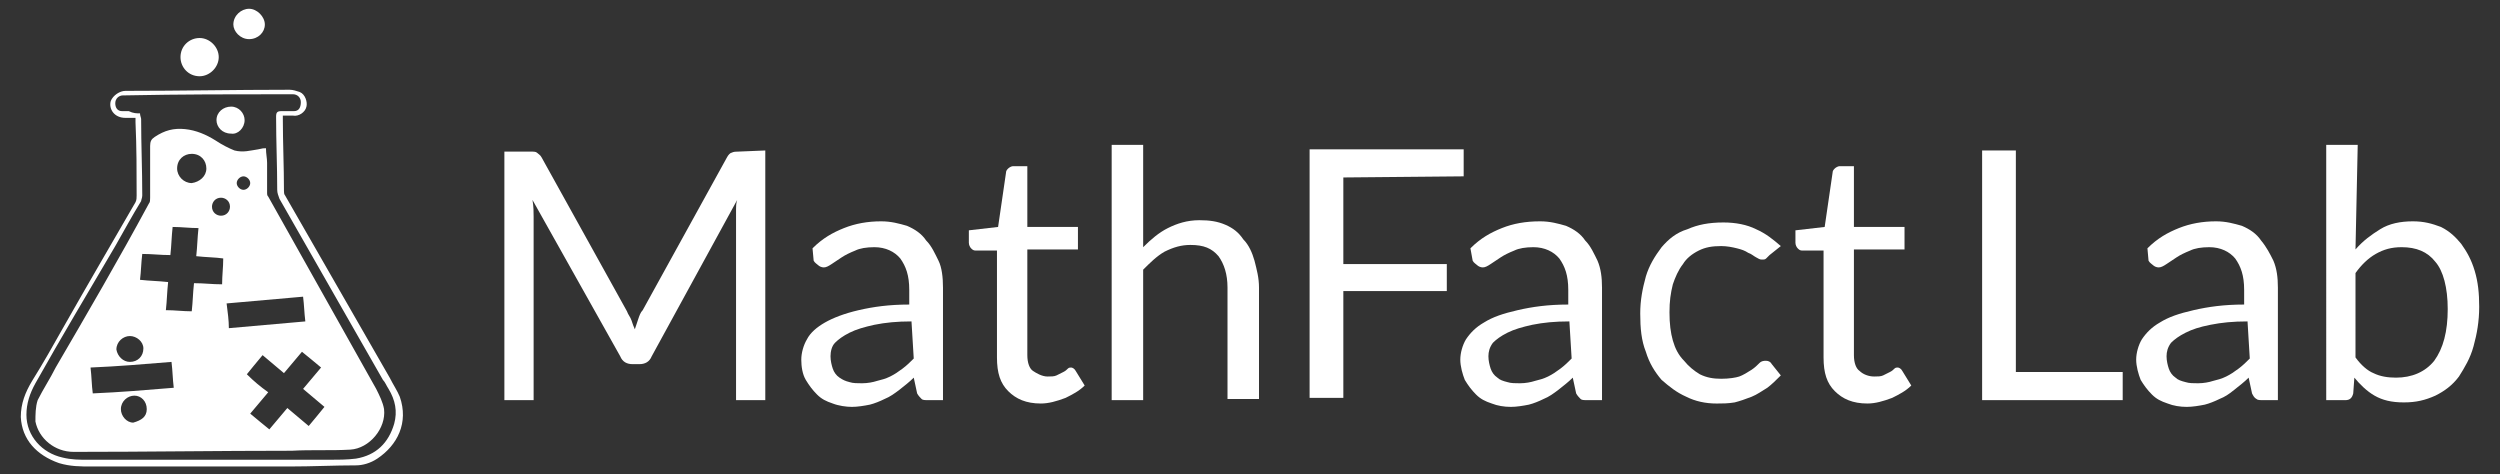 <?xml version="1.0" encoding="utf-8"?>
<!-- Generator: Adobe Illustrator 16.0.0, SVG Export Plug-In . SVG Version: 6.00 Build 0)  -->
<!DOCTYPE svg PUBLIC "-//W3C//DTD SVG 1.1//EN" "http://www.w3.org/Graphics/SVG/1.1/DTD/svg11.dtd">
<svg version="1.1" id="Layer_1" xmlns="http://www.w3.org/2000/svg" xmlns:xlink="http://www.w3.org/1999/xlink" x="0px" y="0px"
	 width="580px" height="110px" viewBox="0 0 580 110" enable-background="new 0 0 580 110" xml:space="preserve">
<rect x="0" y="0" width="580" height="110" fill="#333333" stroke="none"/>
<g>
	<g enable-background="new    ">
		<path fill="#FFFFFF" d="M177.548,34.91v57.922h-6.784V50.304c0-0.522,0-1.305,0-1.827c0-0.521,0-1.304,0.261-2.087l-19.829,36.266
			c-0.522,1.305-1.565,1.826-2.87,1.826h-1.565c-1.304,0-2.348-0.521-2.87-1.826L123.54,46.39c0.261,1.565,0.261,2.87,0.261,3.914
			v42.528h-6.784V35.171h6.001c0.783,0,1.305,0,1.565,0.261c0.261,0.261,0.783,0.522,1.044,1.044l19.829,35.745
			c0.261,0.782,0.783,1.305,1.043,2.086c0.261,0.783,0.522,1.566,0.783,2.088c0.261-0.783,0.522-1.564,0.783-2.348
			c0.261-0.783,0.522-1.566,1.043-2.088l19.568-35.483c0.261-0.522,0.783-1.044,1.043-1.044c0.522-0.261,1.044-0.261,1.565-0.261
			L177.548,34.91L177.548,34.91z"/>
		<path fill="#FFFFFF" d="M188.506,57.609c2.348-2.35,4.696-3.653,7.306-4.697c2.609-1.043,5.479-1.565,8.61-1.565
			c2.348,0,4.174,0.522,6.001,1.044c1.826,0.783,3.392,1.826,4.436,3.392c1.304,1.305,2.087,3.131,2.87,4.695
			c0.783,1.565,1.044,3.914,1.044,6.262v26.092h-3.392c-0.783,0-1.304,0-1.565-0.262c-0.261-0.26-0.783-0.782-1.043-1.305
			l-0.783-3.652c-1.044,1.044-2.087,1.826-3.392,2.869c-1.043,0.783-2.087,1.565-3.392,2.088c-1.044,0.521-2.348,1.045-3.392,1.305
			c-1.304,0.262-2.87,0.521-4.174,0.521c-1.304,0-3.131-0.261-4.436-0.781c-1.565-0.522-2.609-1.045-3.653-2.088
			c-1.043-1.045-1.826-2.088-2.609-3.394c-0.783-1.304-1.043-3.131-1.043-4.694c0-1.566,0.521-3.394,1.304-4.697
			c0.783-1.564,2.348-2.869,4.175-3.913c1.826-1.044,4.435-2.087,7.827-2.87s7.044-1.305,11.741-1.305v-3.393
			c0-3.392-0.783-5.479-2.087-7.306c-1.305-1.565-3.392-2.608-6.001-2.608c-1.827,0-3.392,0.262-4.436,0.782
			c-1.305,0.521-2.348,1.044-3.131,1.565s-1.565,1.044-2.348,1.564c-0.783,0.521-1.305,0.783-1.827,0.783
			c-0.521,0-1.043-0.262-1.304-0.521c-0.261-0.262-0.783-0.521-1.044-1.045L188.506,57.609z M211.466,74.568
			c-3.392,0-6.001,0.261-8.61,0.783c-2.348,0.521-4.175,1.043-5.74,1.825c-1.565,0.782-2.609,1.564-3.392,2.349
			c-0.783,0.783-1.044,2.088-1.044,3.131c0,1.044,0.261,2.088,0.522,2.869c0.261,0.783,0.783,1.565,1.565,2.088
			c0.782,0.521,1.305,0.783,2.348,1.044c0.783,0.261,1.827,0.261,2.87,0.261c1.305,0,2.609-0.261,3.392-0.521
			c1.044-0.262,2.087-0.521,3.131-1.043c1.043-0.521,1.826-1.045,2.87-1.826c1.044-0.782,1.827-1.565,2.609-2.35L211.466,74.568
			L211.466,74.568z"/>
		<path fill="#FFFFFF" d="M241.471,93.615c-3.392,0-5.74-1.045-7.566-2.871c-1.826-1.826-2.609-4.174-2.609-7.826V58.131h-4.957
			c-0.522,0-0.783-0.261-1.044-0.521c-0.261-0.262-0.521-0.782-0.521-1.305v-2.87l6.783-0.783l1.827-12.524
			c0-0.521,0.261-0.782,0.521-1.043c0.261-0.261,0.783-0.522,1.044-0.522h3.392v14.089h11.741v5.218H238.34v24.524
			c0,1.826,0.522,3.131,1.305,3.653c0.783,0.521,2.087,1.304,3.392,1.304c0.783,0,1.565,0,2.087-0.261s1.044-0.521,1.565-0.782
			c0.522-0.261,0.783-0.521,1.044-0.783c0.261-0.26,0.521-0.26,0.783-0.26c0.261,0,0.783,0.26,1.043,0.782l2.087,3.392
			c-1.305,1.305-2.87,2.088-4.436,2.871C245.124,93.093,243.297,93.615,241.471,93.615z"/>
		<path fill="#FFFFFF" d="M265.214,57.348c1.826-1.826,3.652-3.391,5.74-4.435c2.087-1.043,4.436-1.826,7.306-1.826
			c2.348,0,4.174,0.261,6,1.043c1.827,0.783,3.131,1.827,4.175,3.392c1.305,1.306,2.086,3.131,2.608,4.957
			c0.521,2.088,1.045,3.914,1.045,6.263V92.57h-7.306V66.741c0-3.132-0.783-5.479-2.087-7.306c-1.565-1.826-3.392-2.608-6.522-2.608
			c-2.087,0-3.914,0.521-6.001,1.565c-1.826,1.043-3.392,2.608-4.958,4.174v30.267h-7.305V33.606h7.305V57.348L265.214,57.348z"/>
		<path fill="#FFFFFF" d="M311.654,41.172v20.09h24.005v6.262h-24.005v24.787h-7.826V34.649h35.744v6.262L311.654,41.172
			L311.654,41.172z"/>
		<path fill="#FFFFFF" d="M341.139,57.609c2.348-2.35,4.695-3.653,7.305-4.697c2.609-1.043,5.479-1.565,8.871-1.565
			c2.349,0,4.176,0.522,6.002,1.044c1.826,0.783,3.392,1.826,4.436,3.392c1.305,1.305,2.087,3.131,2.87,4.695
			c0.782,1.826,1.043,3.914,1.043,6.262v26.092h-3.392c-0.782,0-1.305,0-1.565-0.262c-0.261-0.26-0.783-0.782-1.043-1.305
			l-0.783-3.652c-1.043,1.044-2.088,1.826-3.392,2.869c-1.045,0.783-2.088,1.565-3.393,2.088c-1.043,0.521-2.349,1.045-3.393,1.305
			c-1.305,0.262-2.869,0.521-4.174,0.521c-1.566,0-3.131-0.261-4.436-0.781c-1.566-0.522-2.609-1.045-3.652-2.088
			c-1.045-1.045-1.827-2.088-2.609-3.394c-0.521-1.304-1.044-3.131-1.044-4.694c0-1.566,0.522-3.394,1.305-4.697
			c1.044-1.564,2.349-2.869,4.175-3.913c2.088-1.306,4.437-2.087,7.826-2.87c3.393-0.783,7.045-1.305,11.742-1.305v-3.393
			c0-3.392-0.783-5.479-2.088-7.306c-1.305-1.565-3.393-2.608-6.001-2.608c-1.826,0-3.392,0.262-4.437,0.782
			c-1.304,0.521-2.349,1.044-3.131,1.565c-0.781,0.521-1.564,1.044-2.349,1.564c-0.782,0.521-1.306,0.783-1.826,0.783
			s-1.043-0.262-1.305-0.521c-0.261-0.262-0.782-0.521-1.043-1.045L341.139,57.609z M364.098,74.568c-3.391,0-6,0.261-8.609,0.783
			c-2.348,0.521-4.174,1.043-5.739,1.825s-2.608,1.564-3.392,2.349c-0.782,1.043-1.045,2.088-1.045,3.131
			c0,1.044,0.263,2.088,0.521,2.869c0.262,0.783,0.783,1.565,1.566,2.088c0.521,0.521,1.305,0.783,2.348,1.044
			c0.783,0.261,1.826,0.261,2.87,0.261c1.305,0,2.608-0.261,3.392-0.521c1.045-0.262,2.088-0.521,3.131-1.043
			c1.045-0.521,1.826-1.045,2.87-1.826c1.044-0.782,1.827-1.565,2.609-2.35L364.098,74.568L364.098,74.568z"/>
		<path fill="#FFFFFF" d="M410.54,59.175c-0.261,0.261-0.521,0.521-0.783,0.782c-0.261,0.262-0.521,0.262-1.043,0.262
			c-0.521,0-0.783-0.262-1.305-0.521c-0.522-0.26-1.044-0.782-1.826-1.045c-0.783-0.521-1.565-0.781-2.609-1.043
			s-2.349-0.521-3.651-0.521c-2.088,0-3.653,0.261-5.219,1.043c-1.566,0.783-2.871,1.826-3.652,3.132
			c-1.044,1.305-1.827,3.131-2.35,4.695c-0.521,2.087-0.781,3.914-0.781,6.521c0,2.609,0.261,4.697,0.781,6.523
			c0.521,1.826,1.306,3.393,2.609,4.696c1.043,1.304,2.348,2.349,3.652,3.131c1.566,0.782,3.131,1.044,4.958,1.044
			c1.826,0,3.392-0.262,4.174-0.521c0.783-0.262,2.088-1.045,2.87-1.565c0.783-0.521,1.305-1.043,1.826-1.565
			c0.521-0.521,1.044-0.521,1.565-0.521s1.043,0.261,1.304,0.782l2.089,2.608c-1.044,1.043-2.089,2.089-3.132,2.87
			c-1.305,0.782-2.349,1.564-3.652,2.087c-1.305,0.522-2.87,1.044-3.913,1.306c-1.565,0.262-2.87,0.262-4.175,0.262
			c-2.609,0-4.957-0.522-7.045-1.566c-2.349-1.043-3.914-2.348-5.74-3.914c-1.564-1.826-2.869-3.912-3.652-6.521
			c-1.043-2.609-1.305-5.479-1.305-8.871c0-3.132,0.521-5.74,1.305-8.61c0.783-2.607,2.088-4.695,3.652-6.783
			c1.566-1.826,3.393-3.392,6.002-4.175c2.348-1.044,4.957-1.565,8.349-1.565c2.87,0,5.479,0.521,7.566,1.565
			c2.349,1.043,3.914,2.349,5.74,3.914L410.54,59.175z"/>
		<path fill="#FFFFFF" d="M433.239,93.615c-3.393,0-5.74-1.045-7.566-2.871s-2.608-4.174-2.608-7.826V58.131h-4.957
			c-0.521,0-0.783-0.261-1.045-0.521c-0.261-0.262-0.521-0.782-0.521-1.305v-2.87l6.783-0.783l1.827-12.524
			c0-0.521,0.261-0.782,0.521-1.043c0.261-0.261,0.782-0.522,1.044-0.522h3.393v14.089h11.739v5.218h-11.739v24.524
			c0,1.826,0.521,3.131,1.305,3.653c0.782,0.782,2.087,1.304,3.392,1.304c0.782,0,1.565,0,2.087-0.261
			c0.522-0.261,1.044-0.521,1.565-0.782c0.522-0.261,0.783-0.521,1.044-0.783c0.261-0.26,0.521-0.26,0.782-0.26
			c0.262,0,0.783,0.26,1.044,0.782l2.088,3.392c-1.305,1.305-2.87,2.088-4.436,2.871C436.892,93.093,435.065,93.615,433.239,93.615z
			"/>
	</g>
	<g enable-background="new    ">
		<path fill="#FFFFFF" d="M492.466,86.309v6.523h-32.614V34.91h7.827v51.398C467.418,86.309,492.466,86.309,492.466,86.309z"/>
		<path fill="#FFFFFF" d="M498.205,57.609c2.349-2.35,4.696-3.653,7.306-4.697c2.609-1.043,5.479-1.565,8.61-1.565
			c2.348,0,4.175,0.522,6.001,1.044c1.826,0.783,3.392,1.826,4.436,3.392c1.305,1.564,2.087,3.131,2.87,4.695
			c0.782,1.826,1.043,3.914,1.043,6.262v26.092h-3.392c-0.783,0-1.306,0-1.565-0.262c-0.521-0.26-0.783-0.782-1.044-1.305
			l-0.782-3.652c-1.044,1.044-2.088,1.826-3.393,2.869c-1.304,1.045-2.087,1.565-3.392,2.088c-1.043,0.521-2.349,1.045-3.393,1.305
			c-1.305,0.262-2.87,0.521-4.175,0.521c-1.565,0-3.131-0.261-4.436-0.781c-1.565-0.522-2.608-1.045-3.652-2.088
			c-1.044-1.045-1.826-2.088-2.609-3.394c-0.521-1.304-1.043-3.131-1.043-4.694c0-1.566,0.521-3.394,1.306-4.697
			c1.043-1.564,2.348-2.869,4.174-3.913c2.088-1.306,4.436-2.087,7.827-2.87c3.393-0.783,7.045-1.305,11.74-1.305v-3.393
			c0-3.392-0.781-5.479-2.087-7.306c-1.305-1.565-3.393-2.608-6.001-2.608c-1.826,0-3.392,0.262-4.436,0.782
			c-1.305,0.521-2.35,1.044-3.131,1.565c-0.783,0.521-1.565,1.044-2.35,1.564c-0.781,0.521-1.305,0.783-1.826,0.783
			c-0.521,0-1.044-0.262-1.305-0.521c-0.261-0.262-0.782-0.521-1.043-1.045L498.205,57.609z M521.427,74.568
			c-3.393,0-6.001,0.261-8.609,0.783c-2.609,0.521-4.176,1.043-5.74,1.825c-1.565,0.782-2.609,1.564-3.393,2.349
			c-0.782,1.043-1.044,2.088-1.044,3.131c0,1.044,0.262,2.088,0.522,2.869c0.261,0.783,0.782,1.565,1.565,2.088
			c0.521,0.521,1.305,0.783,2.348,1.044c0.783,0.261,1.826,0.261,2.87,0.261c1.305,0,2.608-0.261,3.392-0.521
			c1.044-0.262,2.088-0.521,3.131-1.043c1.044-0.521,1.826-1.045,2.87-1.826c1.044-0.782,1.826-1.565,2.609-2.35L521.427,74.568
			L521.427,74.568z"/>
		<path fill="#FFFFFF" d="M546.474,57.87c1.826-2.087,3.652-3.392,5.74-4.696c2.087-1.305,4.696-1.827,7.566-1.827
			c2.607,0,4.436,0.522,6.521,1.305c2.087,1.043,3.393,2.348,4.696,3.915c1.305,1.826,2.349,3.652,3.131,6.262
			c0.783,2.609,1.044,5.218,1.044,8.349c0,3.394-0.521,6.263-1.305,9.134c-0.783,2.869-2.088,4.957-3.393,7.043
			c-1.564,2.088-3.393,3.393-5.479,4.437c-2.349,1.044-4.437,1.565-7.307,1.565s-4.956-0.521-6.782-1.565s-3.393-2.608-4.696-4.175
			l-0.261,3.652c-0.263,1.045-0.783,1.565-1.827,1.565h-4.437V33.606h7.307L546.474,57.87L546.474,57.87z M546.474,82.918
			c1.306,1.826,2.87,3.131,4.176,3.652c1.564,0.781,3.392,1.043,5.218,1.043c3.652,0,6.784-1.305,8.871-3.913
			c2.087-2.87,3.131-6.784,3.131-12.002c0-4.958-1.044-8.871-2.87-10.958c-1.826-2.35-4.437-3.393-7.827-3.393
			c-2.349,0-4.175,0.521-6.001,1.565c-1.826,1.043-3.392,2.608-4.696,4.437L546.474,82.918L546.474,82.918z"/>
	</g>
	<g>
		<path fill="#FFFFFF" d="M31.439,27.344c-0.783,0-1.565,0-2.348,0c-2.609,0-3.914-2.087-3.392-3.914
			c0.521-1.305,2.087-2.348,3.392-2.348c12.524,0,25.308-0.261,38.093-0.261c0.783,0,1.565,0.261,2.348,0.522
			c1.305,0.522,1.827,2.348,1.565,3.392c-0.261,1.305-1.826,2.348-3.131,2.087c-0.783,0-1.565,0-2.348,0c0,0.261,0,0.522,0,0.783
			c0,5.479,0.261,10.958,0.261,16.698c0,0.261,0,0.783,0.261,1.043c8.088,14.089,16.176,28.177,24.264,42.267
			c0.783,1.566,1.827,3.131,2.349,4.436c2.087,6.001-0.522,11.219-5.218,14.35c-1.565,1.045-3.392,1.566-4.958,1.566
			c-4.957,0-10.175,0.262-15.394,0.262c-15.394,0-30.787,0-45.92,0c-2.609,0-4.958,0-7.566-0.783
			c-5.218-1.826-8.61-5.479-8.871-10.696c0-3.131,1.044-5.74,2.609-8.351c2.609-4.174,4.957-8.35,7.305-12.522
			c5.479-9.653,10.958-19.047,16.698-28.961c0.261-0.521,0.261-1.043,0.261-1.565c0-5.479,0-11.219-0.261-16.959
			C31.439,27.865,31.439,27.604,31.439,27.344z M32.483,26.3c0,0.522,0.261,1.044,0.261,1.305c0,6.001,0.261,11.741,0.261,17.742
			c0,0.522-0.261,1.044-0.261,1.305c-2.087,3.392-3.914,6.784-6.001,10.437C20.481,67.786,14.22,78.223,8.219,88.919
			c-1.305,2.349-2.087,4.697-2.087,7.306c0,4.957,3.653,8.871,8.349,9.916c2.087,0.521,3.914,0.521,6.001,0.521
			c18.524,0,37.31,0,55.834,0c2.087,0,4.175,0,6.262-0.263c4.696-0.781,7.566-3.651,8.871-8.088
			c0.783-2.869,0.261-5.479-1.305-8.088c-0.522-0.783-0.783-1.564-1.305-2.088c-8.088-14.088-15.915-27.916-24.003-42.006
			c-0.261-0.783-0.522-1.304-0.522-2.087c0-5.479-0.261-11.219-0.261-16.959c0-1.043,0.261-1.304,1.305-1.304
			c1.043,0,1.826,0,2.87,0s1.565-0.783,1.565-2.087c0-1.043-0.783-1.826-1.826-1.826c-0.522,0-1.043,0-1.305,0
			c-12.523,0-24.786,0-37.571,0.261c-0.261,0-0.261,0-0.522,0c-1.043,0-1.826,0.783-1.826,1.826c0,1.044,0.522,1.827,1.565,1.827
			c0.522,0,1.043,0,1.565,0C30.917,26.3,31.7,26.3,32.483,26.3z"/>
		<path fill="#FFFFFF" d="M41.875,13.254c0-2.609,2.087-4.435,4.436-4.435s4.436,2.087,4.436,4.435c0,2.348-2.087,4.436-4.436,4.436
			C43.702,17.69,41.875,15.603,41.875,13.254z"/>
		<path fill="#FFFFFF" d="M57.791,9.08c-2.087,0-3.653-1.827-3.653-3.392c0-2.087,1.826-3.652,3.653-3.652
			c1.826,0,3.653,1.826,3.653,3.652C61.444,7.515,59.878,9.08,57.791,9.08z"/>
		<path fill="#FFFFFF" d="M61.705,34.388c0,1.305,0.261,2.348,0.261,3.392c0,2.348,0,4.697,0,7.045c0,0.261,0,0.521,0.261,0.783
			c8.349,14.871,16.698,29.744,25.047,44.615c0.783,1.565,1.565,3.131,1.827,4.696c0.522,4.437-3.392,9.132-7.827,9.394
			c-4.436,0.261-9.132,0-13.567,0.261c-16.959,0-33.657,0.262-50.617,0.262c-4.435,0-8.088-3.131-8.871-7.045
			c0-1.565,0-3.392,0.522-4.957c1.304-2.608,2.87-4.957,4.174-7.565c7.306-12.523,14.611-25.047,21.655-38.094
			c0.261-0.261,0.261-0.783,0.261-1.305c0-2.609,0-4.957,0-7.566c0-1.565,0-3.131,0-4.436c0-1.043,0.261-1.565,1.043-2.087
			c2.348-1.565,4.436-2.087,7.044-1.827c2.609,0.261,4.958,1.305,7.045,2.609c1.565,1.043,3.131,1.826,4.435,2.348
			c2.087,0.521,3.653,0,5.479-0.261C60.922,34.388,61.183,34.388,61.705,34.388z M45.528,59.436
			c0.261-2.348,0.261-4.174,0.521-6.522c-2.087,0-3.914-0.261-6-0.261c-0.261,2.348-0.261,4.174-0.522,6.523
			c-2.348,0-4.175-0.261-6.523-0.261c-0.261,2.087-0.261,3.913-0.521,6c2.348,0.262,4.174,0.262,6.522,0.521
			c-0.261,2.35-0.261,4.176-0.522,6.522c2.087,0,3.914,0.263,6.001,0.263c0.261-2.35,0.261-4.177,0.522-6.523
			c2.348,0,4.174,0.261,6.523,0.261c0-2.087,0.261-3.913,0.261-6.001C49.964,59.695,47.876,59.695,45.528,59.436z M62.227,91.006
			c-1.565,1.826-2.87,3.393-4.175,4.957c1.565,1.305,3.131,2.609,4.436,3.652c1.565-1.826,2.87-3.393,4.174-4.957
			c1.827,1.564,3.392,2.869,4.958,4.174c1.305-1.564,2.609-3.131,3.653-4.436c-1.827-1.564-3.392-2.869-4.958-4.174
			c1.565-1.826,2.87-3.393,4.175-4.957c-1.565-1.306-3.131-2.609-4.436-3.652c-1.565,1.826-2.87,3.391-4.175,4.957
			c-1.826-1.566-3.392-2.87-4.957-4.176c-1.305,1.565-2.609,3.131-3.653,4.437C58.834,88.396,60.4,89.701,62.227,91.006z
			 M40.31,89.962c-0.261-2.087-0.261-3.913-0.522-6.001c-6.262,0.521-12.523,1.043-18.785,1.305
			c0.261,2.088,0.261,4.174,0.521,6.002C27.786,91.006,34.048,90.482,40.31,89.962z M53.095,76.134
			c6-0.522,12.001-1.044,17.742-1.565c-0.261-2.088-0.261-3.651-0.522-5.739c-6.001,0.521-12.002,1.044-17.742,1.565
			C52.833,72.48,53.095,74.307,53.095,76.134z M47.876,39.084c0-1.826-1.305-3.392-3.392-3.392c-1.826,0-3.392,1.304-3.392,3.392
			c0,1.827,1.565,3.392,3.392,3.392C46.311,42.215,47.876,40.911,47.876,39.084z M30.135,83.961c1.826,0,3.131-1.305,3.131-3.131
			c0-1.564-1.565-2.87-3.131-2.87c-1.566,0-3.131,1.306-3.131,3.131C27.265,82.656,28.569,83.961,30.135,83.961z M34.048,94.919
			c0-1.826-1.305-3.131-2.87-3.131c-1.565,0-3.131,1.305-3.131,3.131c0,1.565,1.305,3.131,2.87,3.131
			C32.744,97.527,34.048,96.746,34.048,94.919z M53.355,47.956c0-1.305-1.043-2.087-2.087-2.087c-1.304,0-2.087,1.043-2.087,2.087
			c0,1.304,1.044,2.087,2.087,2.087C52.573,50.043,53.355,48.999,53.355,47.956z M56.486,40.911c-0.783,0-1.565,0.783-1.565,1.565
			c0,0.782,0.783,1.565,1.565,1.565c0.782,0,1.565-0.783,1.565-1.565C58.051,41.694,57.269,40.911,56.486,40.911z"/>
		<path fill="#FFFFFF" d="M50.225,27.865c0-1.826,1.565-3.131,3.392-3.131c1.827,0,3.131,1.565,3.131,3.131
			c0,1.827-1.565,3.392-3.131,3.131C51.529,30.997,50.225,29.431,50.225,27.865z"/>
	</g>
</g>
</svg>
